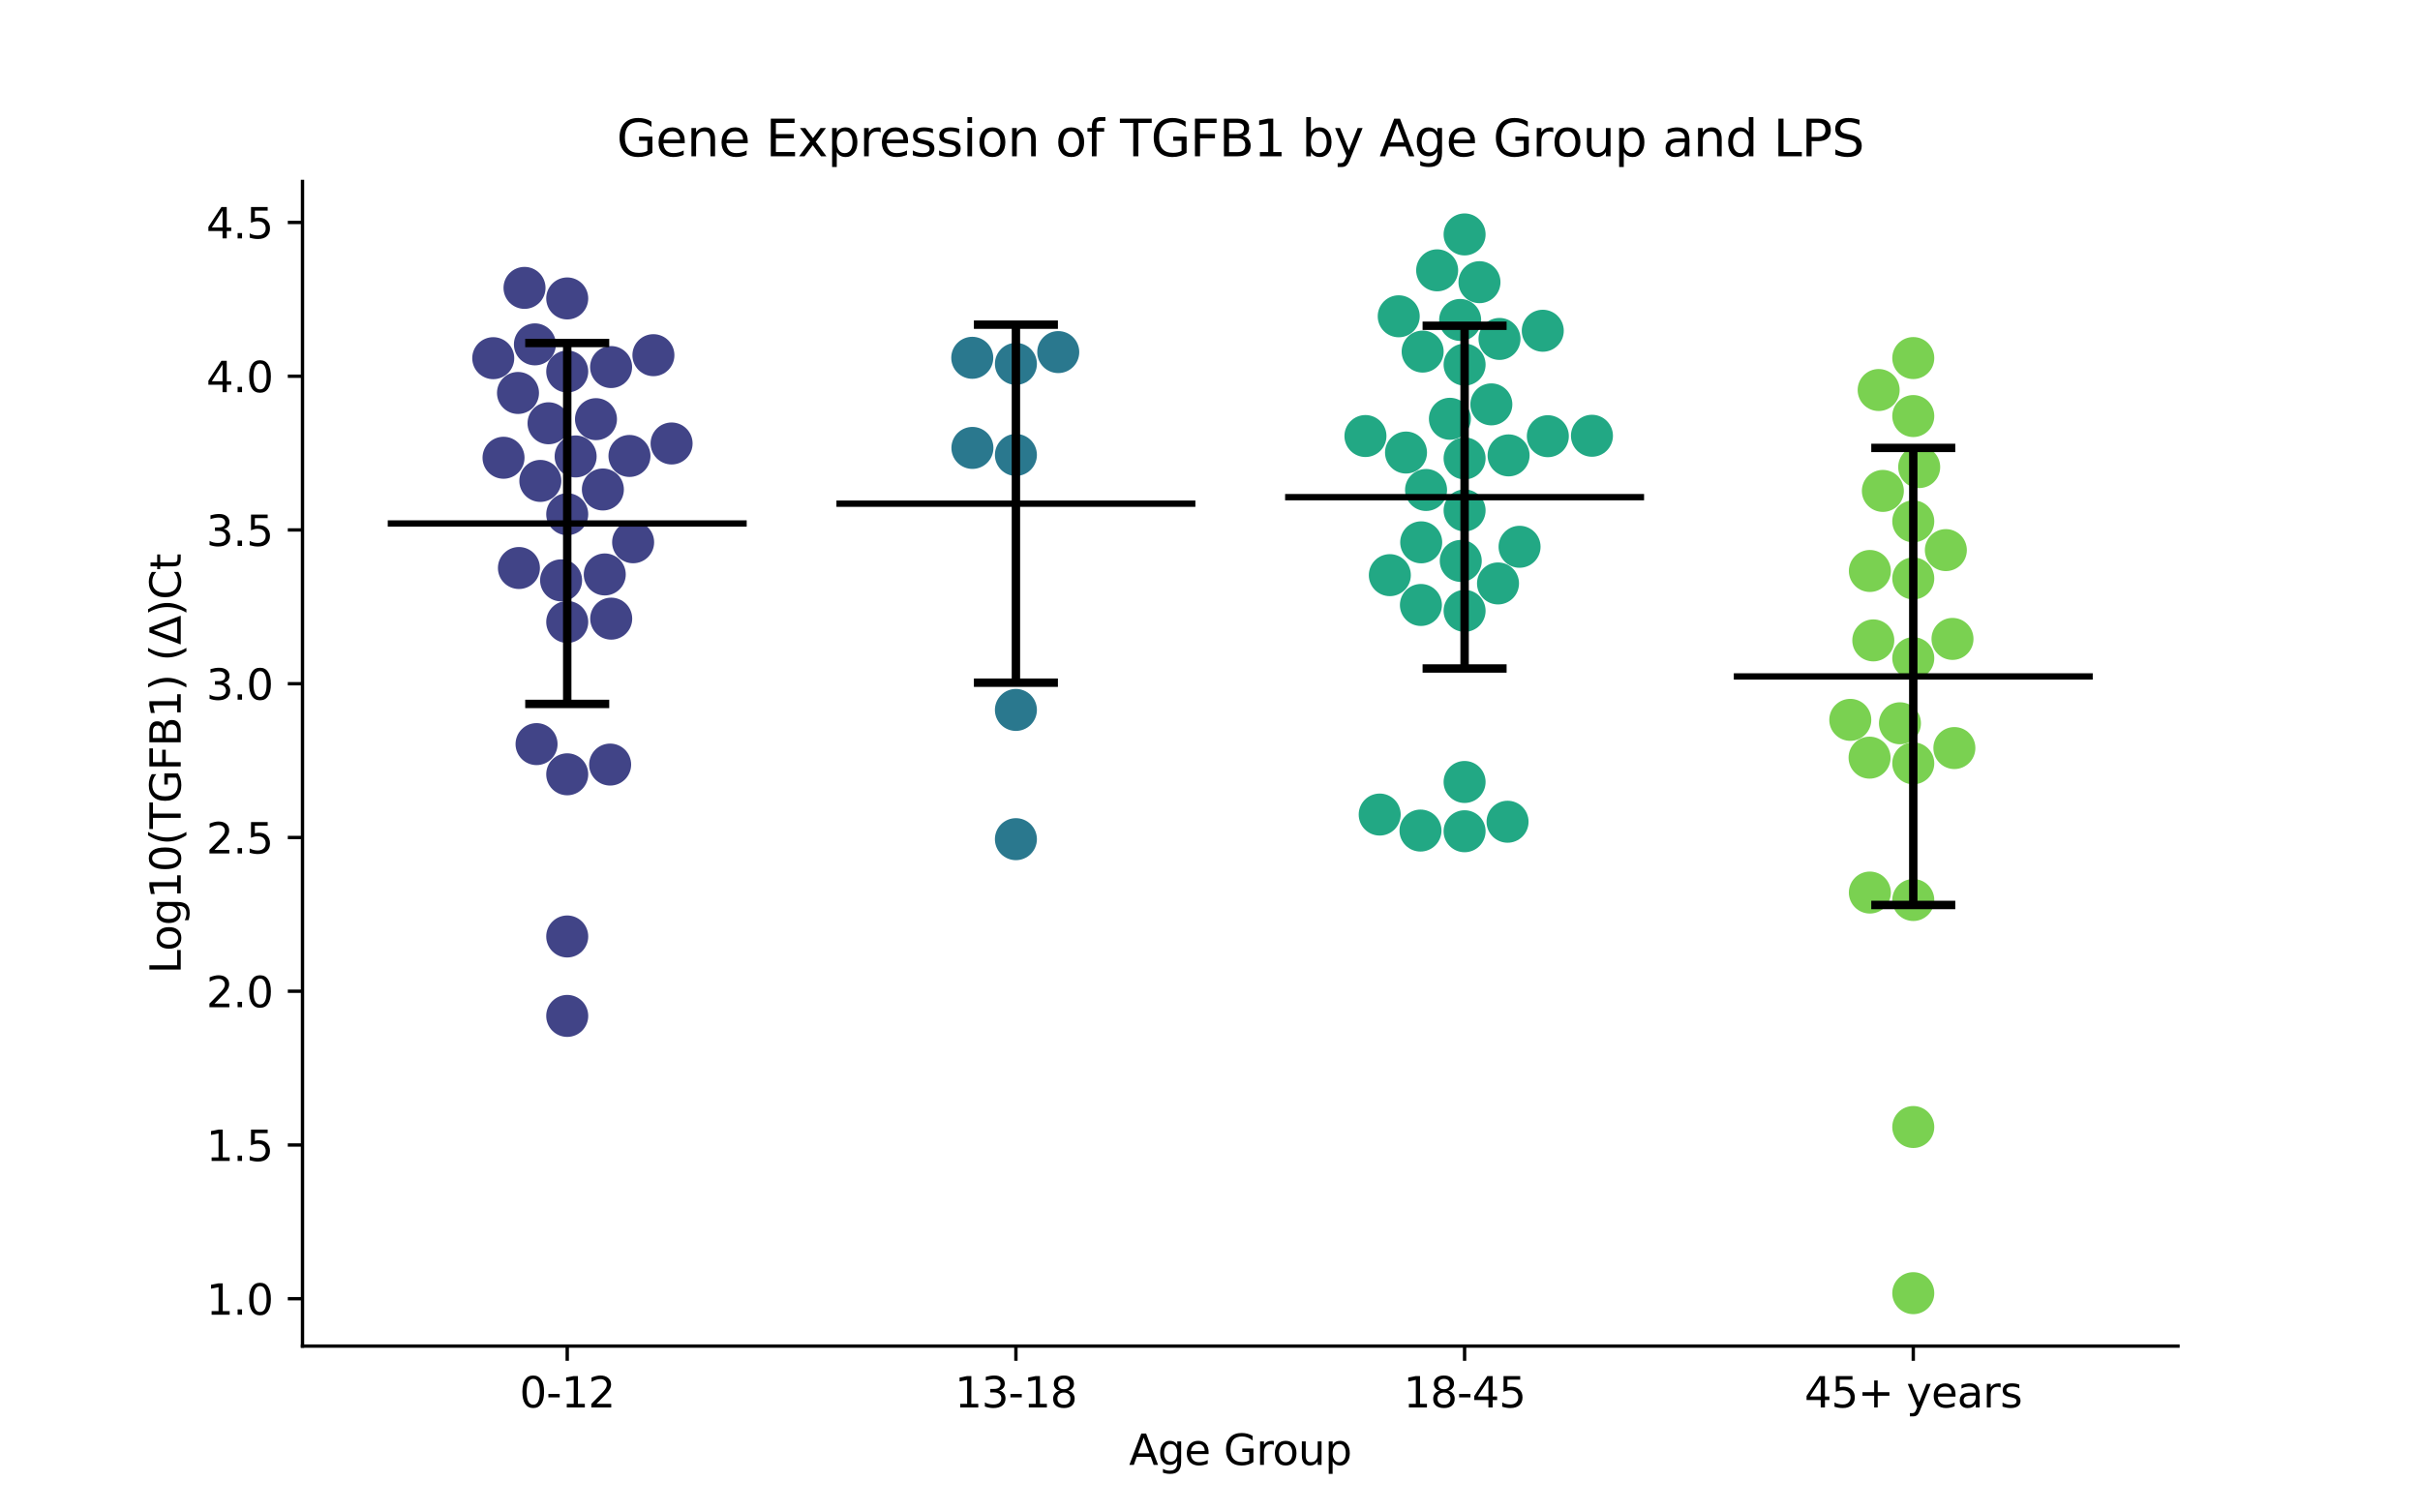 <?xml version="1.0" encoding="utf-8" standalone="no"?>
<!DOCTYPE svg PUBLIC "-//W3C//DTD SVG 1.1//EN"
  "http://www.w3.org/Graphics/SVG/1.1/DTD/svg11.dtd">
<svg xmlns:xlink="http://www.w3.org/1999/xlink" width="576pt" height="360pt" viewBox="0 0 576 360" xmlns="http://www.w3.org/2000/svg" version="1.1">
 <defs>
  <style type="text/css">*{stroke-linejoin: round; stroke-linecap: butt}</style>
 </defs>
 <g id="figure_1">
  <g id="patch_1">
   <path d="M 0 360 
L 576 360 
L 576 0 
L 0 0 
z
" style="fill: #ffffff"/>
  </g>
  <g id="axes_1">
   <g id="patch_2">
    <path d="M 72 320.4 
L 518.4 320.4 
L 518.4 43.2 
L 72 43.2 
z
" style="fill: #ffffff"/>
   </g>
   <g id="PathCollection_1">
    <defs>
     <path id="C0_0_f864aeefe3" d="M 0 5 
C 1.326 5 2.598 4.473 3.536 3.536 
C 4.473 2.598 5 1.326 5 -0 
C 5 -1.326 4.473 -2.598 3.536 -3.536 
C 2.598 -4.473 1.326 -5 0 -5 
C -1.326 -5 -2.598 -4.473 -3.536 -3.536 
C -4.473 -2.598 -5 -1.326 -5 0 
C -5 1.326 -4.473 2.598 -3.536 3.536 
C -2.598 4.473 -1.326 5 0 5 
z
"/>
    </defs>
    <g clip-path="url(#pa7c902d872)">
     <use xlink:href="#C0_0_f864aeefe3" x="135.009" y="148.04" style="fill: #414487"/>
    </g>
    <g clip-path="url(#pa7c902d872)">
     <use xlink:href="#C0_0_f864aeefe3" x="155.522" y="84.54" style="fill: #414487"/>
    </g>
    <g clip-path="url(#pa7c902d872)">
     <use xlink:href="#C0_0_f864aeefe3" x="141.852" y="99.768" style="fill: #414487"/>
    </g>
    <g clip-path="url(#pa7c902d872)">
     <use xlink:href="#C0_0_f864aeefe3" x="145.476" y="147.251" style="fill: #414487"/>
    </g>
    <g clip-path="url(#pa7c902d872)">
     <use xlink:href="#C0_0_f864aeefe3" x="145.45" y="87.367" style="fill: #414487"/>
    </g>
    <g clip-path="url(#pa7c902d872)">
     <use xlink:href="#C0_0_f864aeefe3" x="135.009" y="222.898" style="fill: #414487"/>
    </g>
    <g clip-path="url(#pa7c902d872)">
     <use xlink:href="#C0_0_f864aeefe3" x="145.223" y="181.983" style="fill: #414487"/>
    </g>
    <g clip-path="url(#pa7c902d872)">
     <use xlink:href="#C0_0_f864aeefe3" x="117.401" y="85.254" style="fill: #414487"/>
    </g>
    <g clip-path="url(#pa7c902d872)">
     <use xlink:href="#C0_0_f864aeefe3" x="123.292" y="93.532" style="fill: #414487"/>
    </g>
    <g clip-path="url(#pa7c902d872)">
     <use xlink:href="#C0_0_f864aeefe3" x="130.56" y="100.749" style="fill: #414487"/>
    </g>
    <g clip-path="url(#pa7c902d872)">
     <use xlink:href="#C0_0_f864aeefe3" x="149.824" y="108.526" style="fill: #414487"/>
    </g>
    <g clip-path="url(#pa7c902d872)">
     <use xlink:href="#C0_0_f864aeefe3" x="119.847" y="108.955" style="fill: #414487"/>
    </g>
    <g clip-path="url(#pa7c902d872)">
     <use xlink:href="#C0_0_f864aeefe3" x="159.85" y="105.556" style="fill: #414487"/>
    </g>
    <g clip-path="url(#pa7c902d872)">
     <use xlink:href="#C0_0_f864aeefe3" x="127.708" y="177.112" style="fill: #414487"/>
    </g>
    <g clip-path="url(#pa7c902d872)">
     <use xlink:href="#C0_0_f864aeefe3" x="135.009" y="241.807" style="fill: #414487"/>
    </g>
    <g clip-path="url(#pa7c902d872)">
     <use xlink:href="#C0_0_f864aeefe3" x="137.009" y="108.64" style="fill: #414487"/>
    </g>
    <g clip-path="url(#pa7c902d872)">
     <use xlink:href="#C0_0_f864aeefe3" x="133.549" y="138.138" style="fill: #414487"/>
    </g>
    <g clip-path="url(#pa7c902d872)">
     <use xlink:href="#C0_0_f864aeefe3" x="123.513" y="135.197" style="fill: #414487"/>
    </g>
    <g clip-path="url(#pa7c902d872)">
     <use xlink:href="#C0_0_f864aeefe3" x="128.607" y="114.468" style="fill: #414487"/>
    </g>
    <g clip-path="url(#pa7c902d872)">
     <use xlink:href="#C0_0_f864aeefe3" x="135.009" y="184.299" style="fill: #414487"/>
    </g>
    <g clip-path="url(#pa7c902d872)">
     <use xlink:href="#C0_0_f864aeefe3" x="135.009" y="122.395" style="fill: #414487"/>
    </g>
    <g clip-path="url(#pa7c902d872)">
     <use xlink:href="#C0_0_f864aeefe3" x="135.009" y="71.034" style="fill: #414487"/>
    </g>
    <g clip-path="url(#pa7c902d872)">
     <use xlink:href="#C0_0_f864aeefe3" x="127.318" y="81.966" style="fill: #414487"/>
    </g>
    <g clip-path="url(#pa7c902d872)">
     <use xlink:href="#C0_0_f864aeefe3" x="124.845" y="68.523" style="fill: #414487"/>
    </g>
    <g clip-path="url(#pa7c902d872)">
     <use xlink:href="#C0_0_f864aeefe3" x="150.695" y="129.07" style="fill: #414487"/>
    </g>
    <g clip-path="url(#pa7c902d872)">
     <use xlink:href="#C0_0_f864aeefe3" x="143.944" y="136.729" style="fill: #414487"/>
    </g>
    <g clip-path="url(#pa7c902d872)">
     <use xlink:href="#C0_0_f864aeefe3" x="143.494" y="116.505" style="fill: #414487"/>
    </g>
    <g clip-path="url(#pa7c902d872)">
     <use xlink:href="#C0_0_f864aeefe3" x="135.009" y="88.422" style="fill: #414487"/>
    </g>
   </g>
   <g id="PathCollection_2">
    <defs>
     <path id="C1_0_a8ac06e2d2" d="M 0 5 
C 1.326 5 2.598 4.473 3.536 3.536 
C 4.473 2.598 5 1.326 5 -0 
C 5 -1.326 4.473 -2.598 3.536 -3.536 
C 2.598 -4.473 1.326 -5 0 -5 
C -1.326 -5 -2.598 -4.473 -3.536 -3.536 
C -4.473 -2.598 -5 -1.326 -5 0 
C -5 1.326 -4.473 2.598 -3.536 3.536 
C -2.598 4.473 -1.326 5 0 5 
z
"/>
    </defs>
    <g clip-path="url(#pa7c902d872)">
     <use xlink:href="#C1_0_a8ac06e2d2" x="241.803" y="108.285" style="fill: #2a788e"/>
    </g>
    <g clip-path="url(#pa7c902d872)">
     <use xlink:href="#C1_0_a8ac06e2d2" x="231.451" y="106.613" style="fill: #2a788e"/>
    </g>
    <g clip-path="url(#pa7c902d872)">
     <use xlink:href="#C1_0_a8ac06e2d2" x="251.881" y="83.805" style="fill: #2a788e"/>
    </g>
    <g clip-path="url(#pa7c902d872)">
     <use xlink:href="#C1_0_a8ac06e2d2" x="241.803" y="168.978" style="fill: #2a788e"/>
    </g>
    <g clip-path="url(#pa7c902d872)">
     <use xlink:href="#C1_0_a8ac06e2d2" x="241.803" y="199.738" style="fill: #2a788e"/>
    </g>
    <g clip-path="url(#pa7c902d872)">
     <use xlink:href="#C1_0_a8ac06e2d2" x="231.413" y="85.164" style="fill: #2a788e"/>
    </g>
    <g clip-path="url(#pa7c902d872)">
     <use xlink:href="#C1_0_a8ac06e2d2" x="241.803" y="86.609" style="fill: #2a788e"/>
    </g>
   </g>
   <g id="PathCollection_3">
    <defs>
     <path id="C2_0_e39953efe8" d="M 0 5 
C 1.326 5 2.598 4.473 3.536 3.536 
C 4.473 2.598 5 1.326 5 -0 
C 5 -1.326 4.473 -2.598 3.536 -3.536 
C 2.598 -4.473 1.326 -5 0 -5 
C -1.326 -5 -2.598 -4.473 -3.536 -3.536 
C -4.473 -2.598 -5 -1.326 -5 0 
C -5 1.326 -4.473 2.598 -3.536 3.536 
C -2.598 4.473 -1.326 5 0 5 
z
"/>
    </defs>
    <g clip-path="url(#pa7c902d872)">
     <use xlink:href="#C2_0_e39953efe8" x="367.205" y="78.725" style="fill: #22a884"/>
    </g>
    <g clip-path="url(#pa7c902d872)">
     <use xlink:href="#C2_0_e39953efe8" x="347.539" y="76.153" style="fill: #22a884"/>
    </g>
    <g clip-path="url(#pa7c902d872)">
     <use xlink:href="#C2_0_e39953efe8" x="359.07" y="108.391" style="fill: #22a884"/>
    </g>
    <g clip-path="url(#pa7c902d872)">
     <use xlink:href="#C2_0_e39953efe8" x="334.654" y="107.715" style="fill: #22a884"/>
    </g>
    <g clip-path="url(#pa7c902d872)">
     <use xlink:href="#C2_0_e39953efe8" x="354.966" y="96.249" style="fill: #22a884"/>
    </g>
    <g clip-path="url(#pa7c902d872)">
     <use xlink:href="#C2_0_e39953efe8" x="338.615" y="83.684" style="fill: #22a884"/>
    </g>
    <g clip-path="url(#pa7c902d872)">
     <use xlink:href="#C2_0_e39953efe8" x="338.099" y="197.691" style="fill: #22a884"/>
    </g>
    <g clip-path="url(#pa7c902d872)">
     <use xlink:href="#C2_0_e39953efe8" x="358.824" y="195.589" style="fill: #22a884"/>
    </g>
    <g clip-path="url(#pa7c902d872)">
     <use xlink:href="#C2_0_e39953efe8" x="361.681" y="130.144" style="fill: #22a884"/>
    </g>
    <g clip-path="url(#pa7c902d872)">
     <use xlink:href="#C2_0_e39953efe8" x="348.597" y="121.491" style="fill: #22a884"/>
    </g>
    <g clip-path="url(#pa7c902d872)">
     <use xlink:href="#C2_0_e39953efe8" x="368.411" y="103.823" style="fill: #22a884"/>
    </g>
    <g clip-path="url(#pa7c902d872)">
     <use xlink:href="#C2_0_e39953efe8" x="338.27" y="129.087" style="fill: #22a884"/>
    </g>
    <g clip-path="url(#pa7c902d872)">
     <use xlink:href="#C2_0_e39953efe8" x="348.597" y="86.787" style="fill: #22a884"/>
    </g>
    <g clip-path="url(#pa7c902d872)">
     <use xlink:href="#C2_0_e39953efe8" x="356.552" y="138.87" style="fill: #22a884"/>
    </g>
    <g clip-path="url(#pa7c902d872)">
     <use xlink:href="#C2_0_e39953efe8" x="348.597" y="186.126" style="fill: #22a884"/>
    </g>
    <g clip-path="url(#pa7c902d872)">
     <use xlink:href="#C2_0_e39953efe8" x="347.686" y="133.513" style="fill: #22a884"/>
    </g>
    <g clip-path="url(#pa7c902d872)">
     <use xlink:href="#C2_0_e39953efe8" x="324.999" y="103.784" style="fill: #22a884"/>
    </g>
    <g clip-path="url(#pa7c902d872)">
     <use xlink:href="#C2_0_e39953efe8" x="348.597" y="109.11" style="fill: #22a884"/>
    </g>
    <g clip-path="url(#pa7c902d872)">
     <use xlink:href="#C2_0_e39953efe8" x="378.91" y="103.721" style="fill: #22a884"/>
    </g>
    <g clip-path="url(#pa7c902d872)">
     <use xlink:href="#C2_0_e39953efe8" x="348.597" y="197.853" style="fill: #22a884"/>
    </g>
    <g clip-path="url(#pa7c902d872)">
     <use xlink:href="#C2_0_e39953efe8" x="348.597" y="145.397" style="fill: #22a884"/>
    </g>
    <g clip-path="url(#pa7c902d872)">
     <use xlink:href="#C2_0_e39953efe8" x="356.906" y="80.672" style="fill: #22a884"/>
    </g>
    <g clip-path="url(#pa7c902d872)">
     <use xlink:href="#C2_0_e39953efe8" x="328.391" y="193.88" style="fill: #22a884"/>
    </g>
    <g clip-path="url(#pa7c902d872)">
     <use xlink:href="#C2_0_e39953efe8" x="339.425" y="116.623" style="fill: #22a884"/>
    </g>
    <g clip-path="url(#pa7c902d872)">
     <use xlink:href="#C2_0_e39953efe8" x="338.201" y="143.996" style="fill: #22a884"/>
    </g>
    <g clip-path="url(#pa7c902d872)">
     <use xlink:href="#C2_0_e39953efe8" x="345.103" y="99.68" style="fill: #22a884"/>
    </g>
    <g clip-path="url(#pa7c902d872)">
     <use xlink:href="#C2_0_e39953efe8" x="342.066" y="64.345" style="fill: #22a884"/>
    </g>
    <g clip-path="url(#pa7c902d872)">
     <use xlink:href="#C2_0_e39953efe8" x="330.804" y="136.899" style="fill: #22a884"/>
    </g>
    <g clip-path="url(#pa7c902d872)">
     <use xlink:href="#C2_0_e39953efe8" x="332.92" y="75.283" style="fill: #22a884"/>
    </g>
    <g clip-path="url(#pa7c902d872)">
     <use xlink:href="#C2_0_e39953efe8" x="348.597" y="55.8" style="fill: #22a884"/>
    </g>
    <g clip-path="url(#pa7c902d872)">
     <use xlink:href="#C2_0_e39953efe8" x="352.14" y="67.164" style="fill: #22a884"/>
    </g>
   </g>
   <g id="PathCollection_4">
    <defs>
     <path id="C3_0_6be95ad8ca" d="M 0 5 
C 1.326 5 2.598 4.473 3.536 3.536 
C 4.473 2.598 5 1.326 5 -0 
C 5 -1.326 4.473 -2.598 3.536 -3.536 
C 2.598 -4.473 1.326 -5 0 -5 
C -1.326 -5 -2.598 -4.473 -3.536 -3.536 
C -4.473 -2.598 -5 -1.326 -5 0 
C -5 1.326 -4.473 2.598 -3.536 3.536 
C -2.598 4.473 -1.326 5 0 5 
z
"/>
    </defs>
    <g clip-path="url(#pa7c902d872)">
     <use xlink:href="#C3_0_6be95ad8ca" x="455.391" y="99.03" style="fill: #7ad151"/>
    </g>
    <g clip-path="url(#pa7c902d872)">
     <use xlink:href="#C3_0_6be95ad8ca" x="445.059" y="135.902" style="fill: #7ad151"/>
    </g>
    <g clip-path="url(#pa7c902d872)">
     <use xlink:href="#C3_0_6be95ad8ca" x="447.152" y="92.832" style="fill: #7ad151"/>
    </g>
    <g clip-path="url(#pa7c902d872)">
     <use xlink:href="#C3_0_6be95ad8ca" x="455.391" y="156.655" style="fill: #7ad151"/>
    </g>
    <g clip-path="url(#pa7c902d872)">
     <use xlink:href="#C3_0_6be95ad8ca" x="455.391" y="307.8" style="fill: #7ad151"/>
    </g>
    <g clip-path="url(#pa7c902d872)">
     <use xlink:href="#C3_0_6be95ad8ca" x="455.391" y="181.686" style="fill: #7ad151"/>
    </g>
    <g clip-path="url(#pa7c902d872)">
     <use xlink:href="#C3_0_6be95ad8ca" x="455.391" y="137.68" style="fill: #7ad151"/>
    </g>
    <g clip-path="url(#pa7c902d872)">
     <use xlink:href="#C3_0_6be95ad8ca" x="463.145" y="130.937" style="fill: #7ad151"/>
    </g>
    <g clip-path="url(#pa7c902d872)">
     <use xlink:href="#C3_0_6be95ad8ca" x="445.876" y="152.427" style="fill: #7ad151"/>
    </g>
    <g clip-path="url(#pa7c902d872)">
     <use xlink:href="#C3_0_6be95ad8ca" x="455.391" y="214.218" style="fill: #7ad151"/>
    </g>
    <g clip-path="url(#pa7c902d872)">
     <use xlink:href="#C3_0_6be95ad8ca" x="464.725" y="152.075" style="fill: #7ad151"/>
    </g>
    <g clip-path="url(#pa7c902d872)">
     <use xlink:href="#C3_0_6be95ad8ca" x="456.8" y="111.173" style="fill: #7ad151"/>
    </g>
    <g clip-path="url(#pa7c902d872)">
     <use xlink:href="#C3_0_6be95ad8ca" x="448.154" y="116.847" style="fill: #7ad151"/>
    </g>
    <g clip-path="url(#pa7c902d872)">
     <use xlink:href="#C3_0_6be95ad8ca" x="444.988" y="180.335" style="fill: #7ad151"/>
    </g>
    <g clip-path="url(#pa7c902d872)">
     <use xlink:href="#C3_0_6be95ad8ca" x="445.058" y="212.446" style="fill: #7ad151"/>
    </g>
    <g clip-path="url(#pa7c902d872)">
     <use xlink:href="#C3_0_6be95ad8ca" x="440.397" y="171.341" style="fill: #7ad151"/>
    </g>
    <g clip-path="url(#pa7c902d872)">
     <use xlink:href="#C3_0_6be95ad8ca" x="452.219" y="172.154" style="fill: #7ad151"/>
    </g>
    <g clip-path="url(#pa7c902d872)">
     <use xlink:href="#C3_0_6be95ad8ca" x="455.391" y="85.226" style="fill: #7ad151"/>
    </g>
    <g clip-path="url(#pa7c902d872)">
     <use xlink:href="#C3_0_6be95ad8ca" x="465.173" y="178.051" style="fill: #7ad151"/>
    </g>
    <g clip-path="url(#pa7c902d872)">
     <use xlink:href="#C3_0_6be95ad8ca" x="455.391" y="124.092" style="fill: #7ad151"/>
    </g>
    <g clip-path="url(#pa7c902d872)">
     <use xlink:href="#C3_0_6be95ad8ca" x="455.391" y="268.253" style="fill: #7ad151"/>
    </g>
   </g>
   <g id="matplotlib.axis_1">
    <g id="xtick_1">
     <g id="line2d_1">
      <defs>
       <path id="me91b7c3823" d="M 0 0 
L 0 3.5 
" style="stroke: #000000; stroke-width: 0.8"/>
      </defs>
      <g>
       <use xlink:href="#me91b7c3823" x="135.009" y="320.4" style="stroke: #000000; stroke-width: 0.8"/>
      </g>
     </g>
     <g id="text_1">
      <!-- 0-12 -->
      <g transform="translate(123.661 334.998) scale(0.1 -0.1)">
       <defs>
        <path id="DejaVuSans-30" d="M 2034 4250 
Q 1547 4250 1301 3770 
Q 1056 3291 1056 2328 
Q 1056 1369 1301 889 
Q 1547 409 2034 409 
Q 2525 409 2770 889 
Q 3016 1369 3016 2328 
Q 3016 3291 2770 3770 
Q 2525 4250 2034 4250 
z
M 2034 4750 
Q 2819 4750 3233 4129 
Q 3647 3509 3647 2328 
Q 3647 1150 3233 529 
Q 2819 -91 2034 -91 
Q 1250 -91 836 529 
Q 422 1150 422 2328 
Q 422 3509 836 4129 
Q 1250 4750 2034 4750 
z
" transform="scale(0.016)"/>
        <path id="DejaVuSans-2d" d="M 313 2009 
L 1997 2009 
L 1997 1497 
L 313 1497 
L 313 2009 
z
" transform="scale(0.016)"/>
        <path id="DejaVuSans-31" d="M 794 531 
L 1825 531 
L 1825 4091 
L 703 3866 
L 703 4441 
L 1819 4666 
L 2450 4666 
L 2450 531 
L 3481 531 
L 3481 0 
L 794 0 
L 794 531 
z
" transform="scale(0.016)"/>
        <path id="DejaVuSans-32" d="M 1228 531 
L 3431 531 
L 3431 0 
L 469 0 
L 469 531 
Q 828 903 1448 1529 
Q 2069 2156 2228 2338 
Q 2531 2678 2651 2914 
Q 2772 3150 2772 3378 
Q 2772 3750 2511 3984 
Q 2250 4219 1831 4219 
Q 1534 4219 1204 4116 
Q 875 4013 500 3803 
L 500 4441 
Q 881 4594 1212 4672 
Q 1544 4750 1819 4750 
Q 2544 4750 2975 4387 
Q 3406 4025 3406 3419 
Q 3406 3131 3298 2873 
Q 3191 2616 2906 2266 
Q 2828 2175 2409 1742 
Q 1991 1309 1228 531 
z
" transform="scale(0.016)"/>
       </defs>
       <use xlink:href="#DejaVuSans-30"/>
       <use xlink:href="#DejaVuSans-2d" x="63.623"/>
       <use xlink:href="#DejaVuSans-31" x="99.707"/>
       <use xlink:href="#DejaVuSans-32" x="163.33"/>
      </g>
     </g>
    </g>
    <g id="xtick_2">
     <g id="line2d_2">
      <g>
       <use xlink:href="#me91b7c3823" x="241.803" y="320.4" style="stroke: #000000; stroke-width: 0.8"/>
      </g>
     </g>
     <g id="text_2">
      <!-- 13-18 -->
      <g transform="translate(227.274 334.998) scale(0.1 -0.1)">
       <defs>
        <path id="DejaVuSans-33" d="M 2597 2516 
Q 3050 2419 3304 2112 
Q 3559 1806 3559 1356 
Q 3559 666 3084 287 
Q 2609 -91 1734 -91 
Q 1441 -91 1130 -33 
Q 819 25 488 141 
L 488 750 
Q 750 597 1062 519 
Q 1375 441 1716 441 
Q 2309 441 2620 675 
Q 2931 909 2931 1356 
Q 2931 1769 2642 2001 
Q 2353 2234 1838 2234 
L 1294 2234 
L 1294 2753 
L 1863 2753 
Q 2328 2753 2575 2939 
Q 2822 3125 2822 3475 
Q 2822 3834 2567 4026 
Q 2313 4219 1838 4219 
Q 1578 4219 1281 4162 
Q 984 4106 628 3988 
L 628 4550 
Q 988 4650 1302 4700 
Q 1616 4750 1894 4750 
Q 2613 4750 3031 4423 
Q 3450 4097 3450 3541 
Q 3450 3153 3228 2886 
Q 3006 2619 2597 2516 
z
" transform="scale(0.016)"/>
        <path id="DejaVuSans-38" d="M 2034 2216 
Q 1584 2216 1326 1975 
Q 1069 1734 1069 1313 
Q 1069 891 1326 650 
Q 1584 409 2034 409 
Q 2484 409 2743 651 
Q 3003 894 3003 1313 
Q 3003 1734 2745 1975 
Q 2488 2216 2034 2216 
z
M 1403 2484 
Q 997 2584 770 2862 
Q 544 3141 544 3541 
Q 544 4100 942 4425 
Q 1341 4750 2034 4750 
Q 2731 4750 3128 4425 
Q 3525 4100 3525 3541 
Q 3525 3141 3298 2862 
Q 3072 2584 2669 2484 
Q 3125 2378 3379 2068 
Q 3634 1759 3634 1313 
Q 3634 634 3220 271 
Q 2806 -91 2034 -91 
Q 1263 -91 848 271 
Q 434 634 434 1313 
Q 434 1759 690 2068 
Q 947 2378 1403 2484 
z
M 1172 3481 
Q 1172 3119 1398 2916 
Q 1625 2713 2034 2713 
Q 2441 2713 2670 2916 
Q 2900 3119 2900 3481 
Q 2900 3844 2670 4047 
Q 2441 4250 2034 4250 
Q 1625 4250 1398 4047 
Q 1172 3844 1172 3481 
z
" transform="scale(0.016)"/>
       </defs>
       <use xlink:href="#DejaVuSans-31"/>
       <use xlink:href="#DejaVuSans-33" x="63.623"/>
       <use xlink:href="#DejaVuSans-2d" x="127.246"/>
       <use xlink:href="#DejaVuSans-31" x="163.33"/>
       <use xlink:href="#DejaVuSans-38" x="226.953"/>
      </g>
     </g>
    </g>
    <g id="xtick_3">
     <g id="line2d_3">
      <g>
       <use xlink:href="#me91b7c3823" x="348.597" y="320.4" style="stroke: #000000; stroke-width: 0.8"/>
      </g>
     </g>
     <g id="text_3">
      <!-- 18-45 -->
      <g transform="translate(334.068 334.998) scale(0.1 -0.1)">
       <defs>
        <path id="DejaVuSans-34" d="M 2419 4116 
L 825 1625 
L 2419 1625 
L 2419 4116 
z
M 2253 4666 
L 3047 4666 
L 3047 1625 
L 3713 1625 
L 3713 1100 
L 3047 1100 
L 3047 0 
L 2419 0 
L 2419 1100 
L 313 1100 
L 313 1709 
L 2253 4666 
z
" transform="scale(0.016)"/>
        <path id="DejaVuSans-35" d="M 691 4666 
L 3169 4666 
L 3169 4134 
L 1269 4134 
L 1269 2991 
Q 1406 3038 1543 3061 
Q 1681 3084 1819 3084 
Q 2600 3084 3056 2656 
Q 3513 2228 3513 1497 
Q 3513 744 3044 326 
Q 2575 -91 1722 -91 
Q 1428 -91 1123 -41 
Q 819 9 494 109 
L 494 744 
Q 775 591 1075 516 
Q 1375 441 1709 441 
Q 2250 441 2565 725 
Q 2881 1009 2881 1497 
Q 2881 1984 2565 2268 
Q 2250 2553 1709 2553 
Q 1456 2553 1204 2497 
Q 953 2441 691 2322 
L 691 4666 
z
" transform="scale(0.016)"/>
       </defs>
       <use xlink:href="#DejaVuSans-31"/>
       <use xlink:href="#DejaVuSans-38" x="63.623"/>
       <use xlink:href="#DejaVuSans-2d" x="127.246"/>
       <use xlink:href="#DejaVuSans-34" x="163.33"/>
       <use xlink:href="#DejaVuSans-35" x="226.953"/>
      </g>
     </g>
    </g>
    <g id="xtick_4">
     <g id="line2d_4">
      <g>
       <use xlink:href="#me91b7c3823" x="455.391" y="320.4" style="stroke: #000000; stroke-width: 0.8"/>
      </g>
     </g>
     <g id="text_4">
      <!-- 45+ years -->
      <g transform="translate(429.49 334.998) scale(0.1 -0.1)">
       <defs>
        <path id="DejaVuSans-2b" d="M 2944 4013 
L 2944 2272 
L 4684 2272 
L 4684 1741 
L 2944 1741 
L 2944 0 
L 2419 0 
L 2419 1741 
L 678 1741 
L 678 2272 
L 2419 2272 
L 2419 4013 
L 2944 4013 
z
" transform="scale(0.016)"/>
        <path id="DejaVuSans-20" transform="scale(0.016)"/>
        <path id="DejaVuSans-79" d="M 2059 -325 
Q 1816 -950 1584 -1140 
Q 1353 -1331 966 -1331 
L 506 -1331 
L 506 -850 
L 844 -850 
Q 1081 -850 1212 -737 
Q 1344 -625 1503 -206 
L 1606 56 
L 191 3500 
L 800 3500 
L 1894 763 
L 2988 3500 
L 3597 3500 
L 2059 -325 
z
" transform="scale(0.016)"/>
        <path id="DejaVuSans-65" d="M 3597 1894 
L 3597 1613 
L 953 1613 
Q 991 1019 1311 708 
Q 1631 397 2203 397 
Q 2534 397 2845 478 
Q 3156 559 3463 722 
L 3463 178 
Q 3153 47 2828 -22 
Q 2503 -91 2169 -91 
Q 1331 -91 842 396 
Q 353 884 353 1716 
Q 353 2575 817 3079 
Q 1281 3584 2069 3584 
Q 2775 3584 3186 3129 
Q 3597 2675 3597 1894 
z
M 3022 2063 
Q 3016 2534 2758 2815 
Q 2500 3097 2075 3097 
Q 1594 3097 1305 2825 
Q 1016 2553 972 2059 
L 3022 2063 
z
" transform="scale(0.016)"/>
        <path id="DejaVuSans-61" d="M 2194 1759 
Q 1497 1759 1228 1600 
Q 959 1441 959 1056 
Q 959 750 1161 570 
Q 1363 391 1709 391 
Q 2188 391 2477 730 
Q 2766 1069 2766 1631 
L 2766 1759 
L 2194 1759 
z
M 3341 1997 
L 3341 0 
L 2766 0 
L 2766 531 
Q 2569 213 2275 61 
Q 1981 -91 1556 -91 
Q 1019 -91 701 211 
Q 384 513 384 1019 
Q 384 1609 779 1909 
Q 1175 2209 1959 2209 
L 2766 2209 
L 2766 2266 
Q 2766 2663 2505 2880 
Q 2244 3097 1772 3097 
Q 1472 3097 1187 3025 
Q 903 2953 641 2809 
L 641 3341 
Q 956 3463 1253 3523 
Q 1550 3584 1831 3584 
Q 2591 3584 2966 3190 
Q 3341 2797 3341 1997 
z
" transform="scale(0.016)"/>
        <path id="DejaVuSans-72" d="M 2631 2963 
Q 2534 3019 2420 3045 
Q 2306 3072 2169 3072 
Q 1681 3072 1420 2755 
Q 1159 2438 1159 1844 
L 1159 0 
L 581 0 
L 581 3500 
L 1159 3500 
L 1159 2956 
Q 1341 3275 1631 3429 
Q 1922 3584 2338 3584 
Q 2397 3584 2469 3576 
Q 2541 3569 2628 3553 
L 2631 2963 
z
" transform="scale(0.016)"/>
        <path id="DejaVuSans-73" d="M 2834 3397 
L 2834 2853 
Q 2591 2978 2328 3040 
Q 2066 3103 1784 3103 
Q 1356 3103 1142 2972 
Q 928 2841 928 2578 
Q 928 2378 1081 2264 
Q 1234 2150 1697 2047 
L 1894 2003 
Q 2506 1872 2764 1633 
Q 3022 1394 3022 966 
Q 3022 478 2636 193 
Q 2250 -91 1575 -91 
Q 1294 -91 989 -36 
Q 684 19 347 128 
L 347 722 
Q 666 556 975 473 
Q 1284 391 1588 391 
Q 1994 391 2212 530 
Q 2431 669 2431 922 
Q 2431 1156 2273 1281 
Q 2116 1406 1581 1522 
L 1381 1569 
Q 847 1681 609 1914 
Q 372 2147 372 2553 
Q 372 3047 722 3315 
Q 1072 3584 1716 3584 
Q 2034 3584 2315 3537 
Q 2597 3491 2834 3397 
z
" transform="scale(0.016)"/>
       </defs>
       <use xlink:href="#DejaVuSans-34"/>
       <use xlink:href="#DejaVuSans-35" x="63.623"/>
       <use xlink:href="#DejaVuSans-2b" x="127.246"/>
       <use xlink:href="#DejaVuSans-20" x="211.035"/>
       <use xlink:href="#DejaVuSans-79" x="242.822"/>
       <use xlink:href="#DejaVuSans-65" x="302.002"/>
       <use xlink:href="#DejaVuSans-61" x="363.525"/>
       <use xlink:href="#DejaVuSans-72" x="424.805"/>
       <use xlink:href="#DejaVuSans-73" x="465.918"/>
      </g>
     </g>
    </g>
    <g id="text_5">
     <!-- Age Group -->
     <g transform="translate(268.72 348.677) scale(0.1 -0.1)">
      <defs>
       <path id="DejaVuSans-41" d="M 2188 4044 
L 1331 1722 
L 3047 1722 
L 2188 4044 
z
M 1831 4666 
L 2547 4666 
L 4325 0 
L 3669 0 
L 3244 1197 
L 1141 1197 
L 716 0 
L 50 0 
L 1831 4666 
z
" transform="scale(0.016)"/>
       <path id="DejaVuSans-67" d="M 2906 1791 
Q 2906 2416 2648 2759 
Q 2391 3103 1925 3103 
Q 1463 3103 1205 2759 
Q 947 2416 947 1791 
Q 947 1169 1205 825 
Q 1463 481 1925 481 
Q 2391 481 2648 825 
Q 2906 1169 2906 1791 
z
M 3481 434 
Q 3481 -459 3084 -895 
Q 2688 -1331 1869 -1331 
Q 1566 -1331 1297 -1286 
Q 1028 -1241 775 -1147 
L 775 -588 
Q 1028 -725 1275 -790 
Q 1522 -856 1778 -856 
Q 2344 -856 2625 -561 
Q 2906 -266 2906 331 
L 2906 616 
Q 2728 306 2450 153 
Q 2172 0 1784 0 
Q 1141 0 747 490 
Q 353 981 353 1791 
Q 353 2603 747 3093 
Q 1141 3584 1784 3584 
Q 2172 3584 2450 3431 
Q 2728 3278 2906 2969 
L 2906 3500 
L 3481 3500 
L 3481 434 
z
" transform="scale(0.016)"/>
       <path id="DejaVuSans-47" d="M 3809 666 
L 3809 1919 
L 2778 1919 
L 2778 2438 
L 4434 2438 
L 4434 434 
Q 4069 175 3628 42 
Q 3188 -91 2688 -91 
Q 1594 -91 976 548 
Q 359 1188 359 2328 
Q 359 3472 976 4111 
Q 1594 4750 2688 4750 
Q 3144 4750 3555 4637 
Q 3966 4525 4313 4306 
L 4313 3634 
Q 3963 3931 3569 4081 
Q 3175 4231 2741 4231 
Q 1884 4231 1454 3753 
Q 1025 3275 1025 2328 
Q 1025 1384 1454 906 
Q 1884 428 2741 428 
Q 3075 428 3337 486 
Q 3600 544 3809 666 
z
" transform="scale(0.016)"/>
       <path id="DejaVuSans-6f" d="M 1959 3097 
Q 1497 3097 1228 2736 
Q 959 2375 959 1747 
Q 959 1119 1226 758 
Q 1494 397 1959 397 
Q 2419 397 2687 759 
Q 2956 1122 2956 1747 
Q 2956 2369 2687 2733 
Q 2419 3097 1959 3097 
z
M 1959 3584 
Q 2709 3584 3137 3096 
Q 3566 2609 3566 1747 
Q 3566 888 3137 398 
Q 2709 -91 1959 -91 
Q 1206 -91 779 398 
Q 353 888 353 1747 
Q 353 2609 779 3096 
Q 1206 3584 1959 3584 
z
" transform="scale(0.016)"/>
       <path id="DejaVuSans-75" d="M 544 1381 
L 544 3500 
L 1119 3500 
L 1119 1403 
Q 1119 906 1312 657 
Q 1506 409 1894 409 
Q 2359 409 2629 706 
Q 2900 1003 2900 1516 
L 2900 3500 
L 3475 3500 
L 3475 0 
L 2900 0 
L 2900 538 
Q 2691 219 2414 64 
Q 2138 -91 1772 -91 
Q 1169 -91 856 284 
Q 544 659 544 1381 
z
M 1991 3584 
L 1991 3584 
z
" transform="scale(0.016)"/>
       <path id="DejaVuSans-70" d="M 1159 525 
L 1159 -1331 
L 581 -1331 
L 581 3500 
L 1159 3500 
L 1159 2969 
Q 1341 3281 1617 3432 
Q 1894 3584 2278 3584 
Q 2916 3584 3314 3078 
Q 3713 2572 3713 1747 
Q 3713 922 3314 415 
Q 2916 -91 2278 -91 
Q 1894 -91 1617 61 
Q 1341 213 1159 525 
z
M 3116 1747 
Q 3116 2381 2855 2742 
Q 2594 3103 2138 3103 
Q 1681 3103 1420 2742 
Q 1159 2381 1159 1747 
Q 1159 1113 1420 752 
Q 1681 391 2138 391 
Q 2594 391 2855 752 
Q 3116 1113 3116 1747 
z
" transform="scale(0.016)"/>
      </defs>
      <use xlink:href="#DejaVuSans-41"/>
      <use xlink:href="#DejaVuSans-67" x="68.408"/>
      <use xlink:href="#DejaVuSans-65" x="131.885"/>
      <use xlink:href="#DejaVuSans-20" x="193.408"/>
      <use xlink:href="#DejaVuSans-47" x="225.195"/>
      <use xlink:href="#DejaVuSans-72" x="302.686"/>
      <use xlink:href="#DejaVuSans-6f" x="341.549"/>
      <use xlink:href="#DejaVuSans-75" x="402.73"/>
      <use xlink:href="#DejaVuSans-70" x="466.109"/>
     </g>
    </g>
   </g>
   <g id="matplotlib.axis_2">
    <g id="ytick_1">
     <g id="line2d_5">
      <defs>
       <path id="m36065ae400" d="M 0 0 
L -3.5 0 
" style="stroke: #000000; stroke-width: 0.8"/>
      </defs>
      <g>
       <use xlink:href="#m36065ae400" x="72" y="309.126" style="stroke: #000000; stroke-width: 0.8"/>
      </g>
     </g>
     <g id="text_6">
      <!-- 1.0 -->
      <g transform="translate(49.097 312.925) scale(0.1 -0.1)">
       <defs>
        <path id="DejaVuSans-2e" d="M 684 794 
L 1344 794 
L 1344 0 
L 684 0 
L 684 794 
z
" transform="scale(0.016)"/>
       </defs>
       <use xlink:href="#DejaVuSans-31"/>
       <use xlink:href="#DejaVuSans-2e" x="63.623"/>
       <use xlink:href="#DejaVuSans-30" x="95.41"/>
      </g>
     </g>
    </g>
    <g id="ytick_2">
     <g id="line2d_6">
      <g>
       <use xlink:href="#m36065ae400" x="72" y="272.529" style="stroke: #000000; stroke-width: 0.8"/>
      </g>
     </g>
     <g id="text_7">
      <!-- 1.5 -->
      <g transform="translate(49.097 276.328) scale(0.1 -0.1)">
       <use xlink:href="#DejaVuSans-31"/>
       <use xlink:href="#DejaVuSans-2e" x="63.623"/>
       <use xlink:href="#DejaVuSans-35" x="95.41"/>
      </g>
     </g>
    </g>
    <g id="ytick_3">
     <g id="line2d_7">
      <g>
       <use xlink:href="#m36065ae400" x="72" y="235.932" style="stroke: #000000; stroke-width: 0.8"/>
      </g>
     </g>
     <g id="text_8">
      <!-- 2.0 -->
      <g transform="translate(49.097 239.731) scale(0.1 -0.1)">
       <use xlink:href="#DejaVuSans-32"/>
       <use xlink:href="#DejaVuSans-2e" x="63.623"/>
       <use xlink:href="#DejaVuSans-30" x="95.41"/>
      </g>
     </g>
    </g>
    <g id="ytick_4">
     <g id="line2d_8">
      <g>
       <use xlink:href="#m36065ae400" x="72" y="199.335" style="stroke: #000000; stroke-width: 0.8"/>
      </g>
     </g>
     <g id="text_9">
      <!-- 2.5 -->
      <g transform="translate(49.097 203.134) scale(0.1 -0.1)">
       <use xlink:href="#DejaVuSans-32"/>
       <use xlink:href="#DejaVuSans-2e" x="63.623"/>
       <use xlink:href="#DejaVuSans-35" x="95.41"/>
      </g>
     </g>
    </g>
    <g id="ytick_5">
     <g id="line2d_9">
      <g>
       <use xlink:href="#m36065ae400" x="72" y="162.737" style="stroke: #000000; stroke-width: 0.8"/>
      </g>
     </g>
     <g id="text_10">
      <!-- 3.0 -->
      <g transform="translate(49.097 166.537) scale(0.1 -0.1)">
       <use xlink:href="#DejaVuSans-33"/>
       <use xlink:href="#DejaVuSans-2e" x="63.623"/>
       <use xlink:href="#DejaVuSans-30" x="95.41"/>
      </g>
     </g>
    </g>
    <g id="ytick_6">
     <g id="line2d_10">
      <g>
       <use xlink:href="#m36065ae400" x="72" y="126.14" style="stroke: #000000; stroke-width: 0.8"/>
      </g>
     </g>
     <g id="text_11">
      <!-- 3.5 -->
      <g transform="translate(49.097 129.939) scale(0.1 -0.1)">
       <use xlink:href="#DejaVuSans-33"/>
       <use xlink:href="#DejaVuSans-2e" x="63.623"/>
       <use xlink:href="#DejaVuSans-35" x="95.41"/>
      </g>
     </g>
    </g>
    <g id="ytick_7">
     <g id="line2d_11">
      <g>
       <use xlink:href="#m36065ae400" x="72" y="89.543" style="stroke: #000000; stroke-width: 0.8"/>
      </g>
     </g>
     <g id="text_12">
      <!-- 4.0 -->
      <g transform="translate(49.097 93.342) scale(0.1 -0.1)">
       <use xlink:href="#DejaVuSans-34"/>
       <use xlink:href="#DejaVuSans-2e" x="63.623"/>
       <use xlink:href="#DejaVuSans-30" x="95.41"/>
      </g>
     </g>
    </g>
    <g id="ytick_8">
     <g id="line2d_12">
      <g>
       <use xlink:href="#m36065ae400" x="72" y="52.946" style="stroke: #000000; stroke-width: 0.8"/>
      </g>
     </g>
     <g id="text_13">
      <!-- 4.5 -->
      <g transform="translate(49.097 56.745) scale(0.1 -0.1)">
       <use xlink:href="#DejaVuSans-34"/>
       <use xlink:href="#DejaVuSans-2e" x="63.623"/>
       <use xlink:href="#DejaVuSans-35" x="95.41"/>
      </g>
     </g>
    </g>
    <g id="text_14">
     <!-- Log10(TGFB1) (Δ)Ct -->
     <g transform="translate(43.017 231.774) rotate(-90) scale(0.1 -0.1)">
      <defs>
       <path id="DejaVuSans-4c" d="M 628 4666 
L 1259 4666 
L 1259 531 
L 3531 531 
L 3531 0 
L 628 0 
L 628 4666 
z
" transform="scale(0.016)"/>
       <path id="DejaVuSans-28" d="M 1984 4856 
Q 1566 4138 1362 3434 
Q 1159 2731 1159 2009 
Q 1159 1288 1364 580 
Q 1569 -128 1984 -844 
L 1484 -844 
Q 1016 -109 783 600 
Q 550 1309 550 2009 
Q 550 2706 781 3412 
Q 1013 4119 1484 4856 
L 1984 4856 
z
" transform="scale(0.016)"/>
       <path id="DejaVuSans-54" d="M -19 4666 
L 3928 4666 
L 3928 4134 
L 2272 4134 
L 2272 0 
L 1638 0 
L 1638 4134 
L -19 4134 
L -19 4666 
z
" transform="scale(0.016)"/>
       <path id="DejaVuSans-46" d="M 628 4666 
L 3309 4666 
L 3309 4134 
L 1259 4134 
L 1259 2759 
L 3109 2759 
L 3109 2228 
L 1259 2228 
L 1259 0 
L 628 0 
L 628 4666 
z
" transform="scale(0.016)"/>
       <path id="DejaVuSans-42" d="M 1259 2228 
L 1259 519 
L 2272 519 
Q 2781 519 3026 730 
Q 3272 941 3272 1375 
Q 3272 1813 3026 2020 
Q 2781 2228 2272 2228 
L 1259 2228 
z
M 1259 4147 
L 1259 2741 
L 2194 2741 
Q 2656 2741 2882 2914 
Q 3109 3088 3109 3444 
Q 3109 3797 2882 3972 
Q 2656 4147 2194 4147 
L 1259 4147 
z
M 628 4666 
L 2241 4666 
Q 2963 4666 3353 4366 
Q 3744 4066 3744 3513 
Q 3744 3084 3544 2831 
Q 3344 2578 2956 2516 
Q 3422 2416 3680 2098 
Q 3938 1781 3938 1306 
Q 3938 681 3513 340 
Q 3088 0 2303 0 
L 628 0 
L 628 4666 
z
" transform="scale(0.016)"/>
       <path id="DejaVuSans-29" d="M 513 4856 
L 1013 4856 
Q 1481 4119 1714 3412 
Q 1947 2706 1947 2009 
Q 1947 1309 1714 600 
Q 1481 -109 1013 -844 
L 513 -844 
Q 928 -128 1133 580 
Q 1338 1288 1338 2009 
Q 1338 2731 1133 3434 
Q 928 4138 513 4856 
z
" transform="scale(0.016)"/>
       <path id="DejaVuSans-394" d="M 2188 4044 
L 906 525 
L 3472 525 
L 2188 4044 
z
M 50 0 
L 1831 4666 
L 2547 4666 
L 4325 0 
L 50 0 
z
" transform="scale(0.016)"/>
       <path id="DejaVuSans-43" d="M 4122 4306 
L 4122 3641 
Q 3803 3938 3442 4084 
Q 3081 4231 2675 4231 
Q 1875 4231 1450 3742 
Q 1025 3253 1025 2328 
Q 1025 1406 1450 917 
Q 1875 428 2675 428 
Q 3081 428 3442 575 
Q 3803 722 4122 1019 
L 4122 359 
Q 3791 134 3420 21 
Q 3050 -91 2638 -91 
Q 1578 -91 968 557 
Q 359 1206 359 2328 
Q 359 3453 968 4101 
Q 1578 4750 2638 4750 
Q 3056 4750 3426 4639 
Q 3797 4528 4122 4306 
z
" transform="scale(0.016)"/>
       <path id="DejaVuSans-74" d="M 1172 4494 
L 1172 3500 
L 2356 3500 
L 2356 3053 
L 1172 3053 
L 1172 1153 
Q 1172 725 1289 603 
Q 1406 481 1766 481 
L 2356 481 
L 2356 0 
L 1766 0 
Q 1100 0 847 248 
Q 594 497 594 1153 
L 594 3053 
L 172 3053 
L 172 3500 
L 594 3500 
L 594 4494 
L 1172 4494 
z
" transform="scale(0.016)"/>
      </defs>
      <use xlink:href="#DejaVuSans-4c"/>
      <use xlink:href="#DejaVuSans-6f" x="53.963"/>
      <use xlink:href="#DejaVuSans-67" x="115.145"/>
      <use xlink:href="#DejaVuSans-31" x="178.621"/>
      <use xlink:href="#DejaVuSans-30" x="242.244"/>
      <use xlink:href="#DejaVuSans-28" x="305.867"/>
      <use xlink:href="#DejaVuSans-54" x="344.881"/>
      <use xlink:href="#DejaVuSans-47" x="405.965"/>
      <use xlink:href="#DejaVuSans-46" x="483.455"/>
      <use xlink:href="#DejaVuSans-42" x="540.975"/>
      <use xlink:href="#DejaVuSans-31" x="609.578"/>
      <use xlink:href="#DejaVuSans-29" x="673.201"/>
      <use xlink:href="#DejaVuSans-20" x="712.215"/>
      <use xlink:href="#DejaVuSans-28" x="744.002"/>
      <use xlink:href="#DejaVuSans-394" x="783.016"/>
      <use xlink:href="#DejaVuSans-29" x="851.424"/>
      <use xlink:href="#DejaVuSans-43" x="890.438"/>
      <use xlink:href="#DejaVuSans-74" x="960.262"/>
     </g>
    </g>
   </g>
   <g id="LineCollection_1">
    <path d="M 135.009 167.552 
L 135.009 81.642 
" clip-path="url(#pa7c902d872)" style="fill: none; stroke: #000000; stroke-width: 2"/>
   </g>
   <g id="line2d_13">
    <defs>
     <path id="m91cca10af0" d="M 10 0 
L -10 -0 
" style="stroke: #000000; stroke-width: 2"/>
    </defs>
    <g clip-path="url(#pa7c902d872)">
     <use xlink:href="#m91cca10af0" x="135.009" y="167.552" style="stroke: #000000; stroke-width: 2"/>
    </g>
   </g>
   <g id="line2d_14">
    <g clip-path="url(#pa7c902d872)">
     <use xlink:href="#m91cca10af0" x="135.009" y="81.642" style="stroke: #000000; stroke-width: 2"/>
    </g>
   </g>
   <g id="LineCollection_2">
    <path d="M 92.291 124.597 
L 177.726 124.597 
" clip-path="url(#pa7c902d872)" style="fill: none; stroke: #000000; stroke-width: 1.5"/>
   </g>
   <g id="LineCollection_3">
    <path d="M 241.803 162.499 
L 241.803 77.27 
" clip-path="url(#pa7c902d872)" style="fill: none; stroke: #000000; stroke-width: 2"/>
   </g>
   <g id="line2d_15">
    <g clip-path="url(#pa7c902d872)">
     <use xlink:href="#m91cca10af0" x="241.803" y="162.499" style="stroke: #000000; stroke-width: 2"/>
    </g>
   </g>
   <g id="line2d_16">
    <g clip-path="url(#pa7c902d872)">
     <use xlink:href="#m91cca10af0" x="241.803" y="77.27" style="stroke: #000000; stroke-width: 2"/>
    </g>
   </g>
   <g id="LineCollection_4">
    <path d="M 199.085 119.884 
L 284.521 119.884 
" clip-path="url(#pa7c902d872)" style="fill: none; stroke: #000000; stroke-width: 1.5"/>
   </g>
   <g id="LineCollection_5">
    <path d="M 348.597 159.119 
L 348.597 77.542 
" clip-path="url(#pa7c902d872)" style="fill: none; stroke: #000000; stroke-width: 2"/>
   </g>
   <g id="line2d_17">
    <g clip-path="url(#pa7c902d872)">
     <use xlink:href="#m91cca10af0" x="348.597" y="159.119" style="stroke: #000000; stroke-width: 2"/>
    </g>
   </g>
   <g id="line2d_18">
    <g clip-path="url(#pa7c902d872)">
     <use xlink:href="#m91cca10af0" x="348.597" y="77.542" style="stroke: #000000; stroke-width: 2"/>
    </g>
   </g>
   <g id="LineCollection_6">
    <path d="M 305.879 118.33 
L 391.315 118.33 
" clip-path="url(#pa7c902d872)" style="fill: none; stroke: #000000; stroke-width: 1.5"/>
   </g>
   <g id="LineCollection_7">
    <path d="M 455.391 215.4 
L 455.391 106.615 
" clip-path="url(#pa7c902d872)" style="fill: none; stroke: #000000; stroke-width: 2"/>
   </g>
   <g id="line2d_19">
    <g clip-path="url(#pa7c902d872)">
     <use xlink:href="#m91cca10af0" x="455.391" y="215.4" style="stroke: #000000; stroke-width: 2"/>
    </g>
   </g>
   <g id="line2d_20">
    <g clip-path="url(#pa7c902d872)">
     <use xlink:href="#m91cca10af0" x="455.391" y="106.615" style="stroke: #000000; stroke-width: 2"/>
    </g>
   </g>
   <g id="LineCollection_8">
    <path d="M 412.674 161.008 
L 498.109 161.008 
" clip-path="url(#pa7c902d872)" style="fill: none; stroke: #000000; stroke-width: 1.5"/>
   </g>
   <g id="patch_3">
    <path d="M 72 320.4 
L 72 43.2 
" style="fill: none; stroke: #000000; stroke-width: 0.8; stroke-linejoin: miter; stroke-linecap: square"/>
   </g>
   <g id="patch_4">
    <path d="M 72 320.4 
L 518.4 320.4 
" style="fill: none; stroke: #000000; stroke-width: 0.8; stroke-linejoin: miter; stroke-linecap: square"/>
   </g>
   <g id="text_15">
    <!-- Gene Expression of TGFB1 by Age Group and LPS -->
    <g transform="translate(146.773 37.2) scale(0.12 -0.12)">
     <defs>
      <path id="DejaVuSans-6e" d="M 3513 2113 
L 3513 0 
L 2938 0 
L 2938 2094 
Q 2938 2591 2744 2837 
Q 2550 3084 2163 3084 
Q 1697 3084 1428 2787 
Q 1159 2491 1159 1978 
L 1159 0 
L 581 0 
L 581 3500 
L 1159 3500 
L 1159 2956 
Q 1366 3272 1645 3428 
Q 1925 3584 2291 3584 
Q 2894 3584 3203 3211 
Q 3513 2838 3513 2113 
z
" transform="scale(0.016)"/>
      <path id="DejaVuSans-45" d="M 628 4666 
L 3578 4666 
L 3578 4134 
L 1259 4134 
L 1259 2753 
L 3481 2753 
L 3481 2222 
L 1259 2222 
L 1259 531 
L 3634 531 
L 3634 0 
L 628 0 
L 628 4666 
z
" transform="scale(0.016)"/>
      <path id="DejaVuSans-78" d="M 3513 3500 
L 2247 1797 
L 3578 0 
L 2900 0 
L 1881 1375 
L 863 0 
L 184 0 
L 1544 1831 
L 300 3500 
L 978 3500 
L 1906 2253 
L 2834 3500 
L 3513 3500 
z
" transform="scale(0.016)"/>
      <path id="DejaVuSans-69" d="M 603 3500 
L 1178 3500 
L 1178 0 
L 603 0 
L 603 3500 
z
M 603 4863 
L 1178 4863 
L 1178 4134 
L 603 4134 
L 603 4863 
z
" transform="scale(0.016)"/>
      <path id="DejaVuSans-66" d="M 2375 4863 
L 2375 4384 
L 1825 4384 
Q 1516 4384 1395 4259 
Q 1275 4134 1275 3809 
L 1275 3500 
L 2222 3500 
L 2222 3053 
L 1275 3053 
L 1275 0 
L 697 0 
L 697 3053 
L 147 3053 
L 147 3500 
L 697 3500 
L 697 3744 
Q 697 4328 969 4595 
Q 1241 4863 1831 4863 
L 2375 4863 
z
" transform="scale(0.016)"/>
      <path id="DejaVuSans-62" d="M 3116 1747 
Q 3116 2381 2855 2742 
Q 2594 3103 2138 3103 
Q 1681 3103 1420 2742 
Q 1159 2381 1159 1747 
Q 1159 1113 1420 752 
Q 1681 391 2138 391 
Q 2594 391 2855 752 
Q 3116 1113 3116 1747 
z
M 1159 2969 
Q 1341 3281 1617 3432 
Q 1894 3584 2278 3584 
Q 2916 3584 3314 3078 
Q 3713 2572 3713 1747 
Q 3713 922 3314 415 
Q 2916 -91 2278 -91 
Q 1894 -91 1617 61 
Q 1341 213 1159 525 
L 1159 0 
L 581 0 
L 581 4863 
L 1159 4863 
L 1159 2969 
z
" transform="scale(0.016)"/>
      <path id="DejaVuSans-64" d="M 2906 2969 
L 2906 4863 
L 3481 4863 
L 3481 0 
L 2906 0 
L 2906 525 
Q 2725 213 2448 61 
Q 2172 -91 1784 -91 
Q 1150 -91 751 415 
Q 353 922 353 1747 
Q 353 2572 751 3078 
Q 1150 3584 1784 3584 
Q 2172 3584 2448 3432 
Q 2725 3281 2906 2969 
z
M 947 1747 
Q 947 1113 1208 752 
Q 1469 391 1925 391 
Q 2381 391 2643 752 
Q 2906 1113 2906 1747 
Q 2906 2381 2643 2742 
Q 2381 3103 1925 3103 
Q 1469 3103 1208 2742 
Q 947 2381 947 1747 
z
" transform="scale(0.016)"/>
      <path id="DejaVuSans-50" d="M 1259 4147 
L 1259 2394 
L 2053 2394 
Q 2494 2394 2734 2622 
Q 2975 2850 2975 3272 
Q 2975 3691 2734 3919 
Q 2494 4147 2053 4147 
L 1259 4147 
z
M 628 4666 
L 2053 4666 
Q 2838 4666 3239 4311 
Q 3641 3956 3641 3272 
Q 3641 2581 3239 2228 
Q 2838 1875 2053 1875 
L 1259 1875 
L 1259 0 
L 628 0 
L 628 4666 
z
" transform="scale(0.016)"/>
      <path id="DejaVuSans-53" d="M 3425 4513 
L 3425 3897 
Q 3066 4069 2747 4153 
Q 2428 4238 2131 4238 
Q 1616 4238 1336 4038 
Q 1056 3838 1056 3469 
Q 1056 3159 1242 3001 
Q 1428 2844 1947 2747 
L 2328 2669 
Q 3034 2534 3370 2195 
Q 3706 1856 3706 1288 
Q 3706 609 3251 259 
Q 2797 -91 1919 -91 
Q 1588 -91 1214 -16 
Q 841 59 441 206 
L 441 856 
Q 825 641 1194 531 
Q 1563 422 1919 422 
Q 2459 422 2753 634 
Q 3047 847 3047 1241 
Q 3047 1584 2836 1778 
Q 2625 1972 2144 2069 
L 1759 2144 
Q 1053 2284 737 2584 
Q 422 2884 422 3419 
Q 422 4038 858 4394 
Q 1294 4750 2059 4750 
Q 2388 4750 2728 4690 
Q 3069 4631 3425 4513 
z
" transform="scale(0.016)"/>
     </defs>
     <use xlink:href="#DejaVuSans-47"/>
     <use xlink:href="#DejaVuSans-65" x="77.49"/>
     <use xlink:href="#DejaVuSans-6e" x="139.014"/>
     <use xlink:href="#DejaVuSans-65" x="202.393"/>
     <use xlink:href="#DejaVuSans-20" x="263.916"/>
     <use xlink:href="#DejaVuSans-45" x="295.703"/>
     <use xlink:href="#DejaVuSans-78" x="358.887"/>
     <use xlink:href="#DejaVuSans-70" x="418.066"/>
     <use xlink:href="#DejaVuSans-72" x="481.543"/>
     <use xlink:href="#DejaVuSans-65" x="520.406"/>
     <use xlink:href="#DejaVuSans-73" x="581.93"/>
     <use xlink:href="#DejaVuSans-73" x="634.029"/>
     <use xlink:href="#DejaVuSans-69" x="686.129"/>
     <use xlink:href="#DejaVuSans-6f" x="713.912"/>
     <use xlink:href="#DejaVuSans-6e" x="775.094"/>
     <use xlink:href="#DejaVuSans-20" x="838.473"/>
     <use xlink:href="#DejaVuSans-6f" x="870.26"/>
     <use xlink:href="#DejaVuSans-66" x="931.441"/>
     <use xlink:href="#DejaVuSans-20" x="966.646"/>
     <use xlink:href="#DejaVuSans-54" x="998.434"/>
     <use xlink:href="#DejaVuSans-47" x="1059.518"/>
     <use xlink:href="#DejaVuSans-46" x="1137.008"/>
     <use xlink:href="#DejaVuSans-42" x="1194.527"/>
     <use xlink:href="#DejaVuSans-31" x="1263.131"/>
     <use xlink:href="#DejaVuSans-20" x="1326.754"/>
     <use xlink:href="#DejaVuSans-62" x="1358.541"/>
     <use xlink:href="#DejaVuSans-79" x="1422.018"/>
     <use xlink:href="#DejaVuSans-20" x="1481.197"/>
     <use xlink:href="#DejaVuSans-41" x="1512.984"/>
     <use xlink:href="#DejaVuSans-67" x="1581.393"/>
     <use xlink:href="#DejaVuSans-65" x="1644.869"/>
     <use xlink:href="#DejaVuSans-20" x="1706.393"/>
     <use xlink:href="#DejaVuSans-47" x="1738.18"/>
     <use xlink:href="#DejaVuSans-72" x="1815.67"/>
     <use xlink:href="#DejaVuSans-6f" x="1854.533"/>
     <use xlink:href="#DejaVuSans-75" x="1915.715"/>
     <use xlink:href="#DejaVuSans-70" x="1979.094"/>
     <use xlink:href="#DejaVuSans-20" x="2042.57"/>
     <use xlink:href="#DejaVuSans-61" x="2074.357"/>
     <use xlink:href="#DejaVuSans-6e" x="2135.637"/>
     <use xlink:href="#DejaVuSans-64" x="2199.016"/>
     <use xlink:href="#DejaVuSans-20" x="2262.492"/>
     <use xlink:href="#DejaVuSans-4c" x="2294.279"/>
     <use xlink:href="#DejaVuSans-50" x="2349.992"/>
     <use xlink:href="#DejaVuSans-53" x="2410.295"/>
    </g>
   </g>
  </g>
 </g>
 <defs>
  <clipPath id="pa7c902d872">
   <rect x="72" y="43.2" width="446.4" height="277.2"/>
  </clipPath>
 </defs>
</svg>

